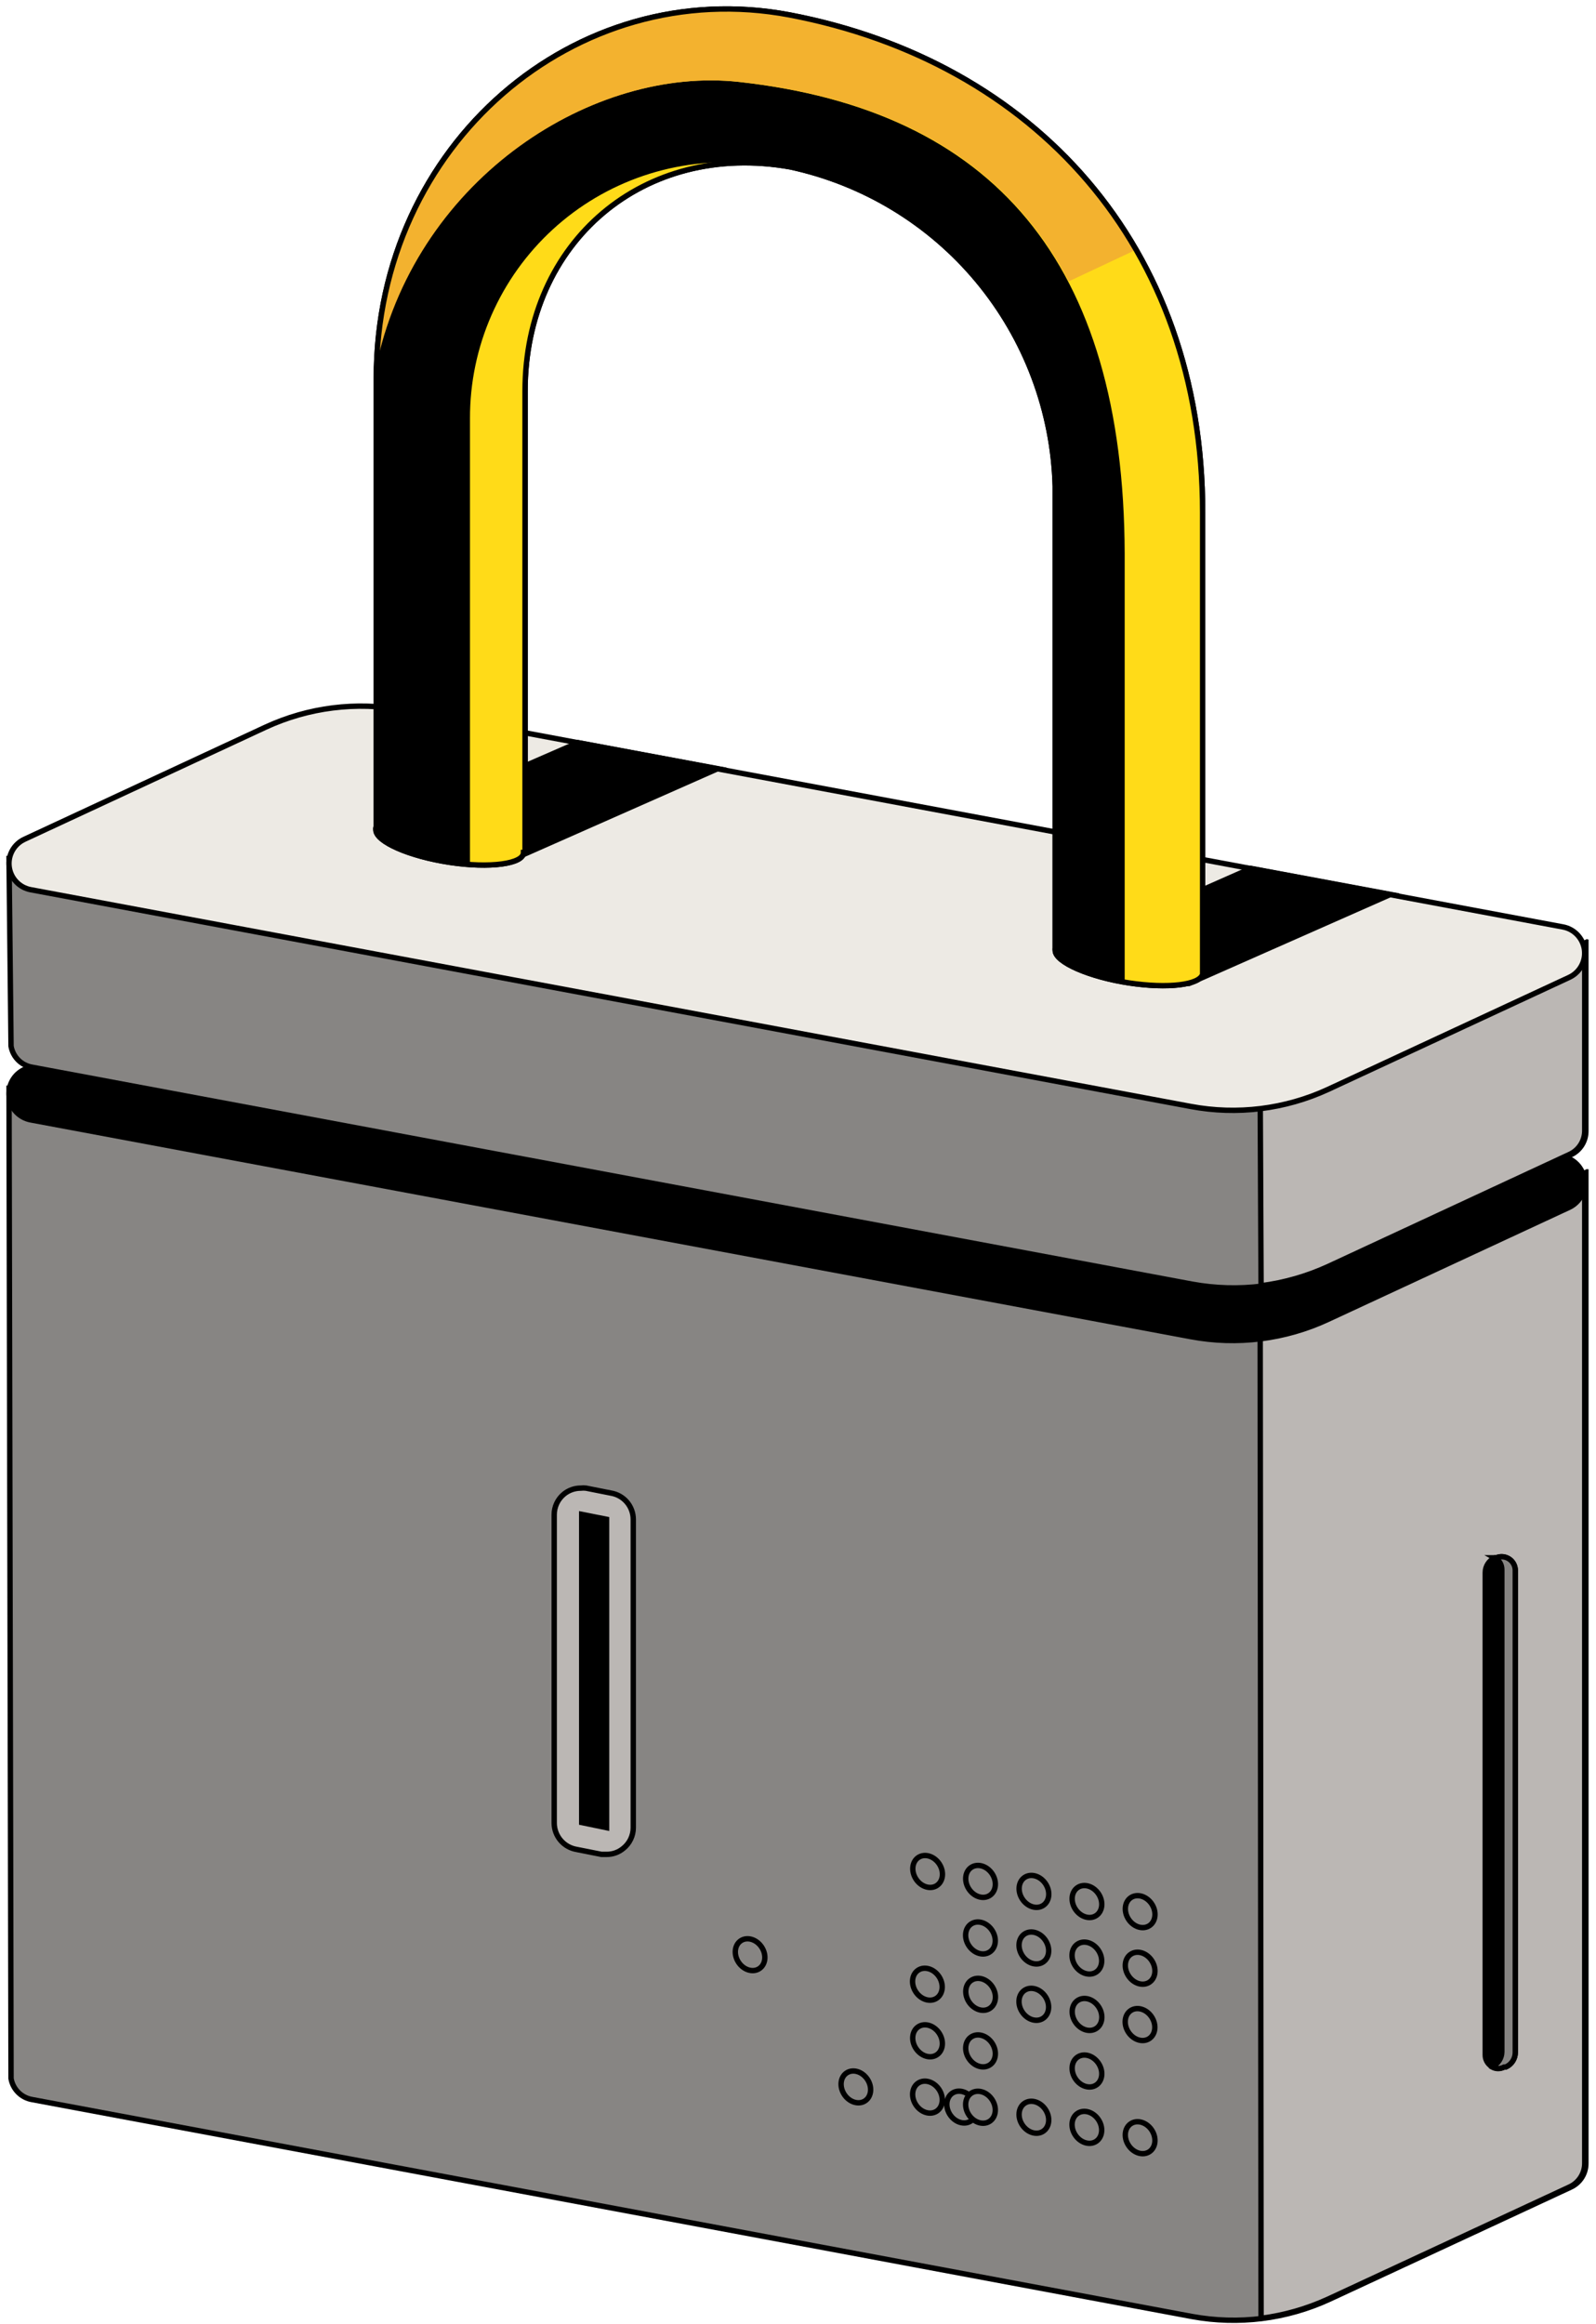 <svg width="178" height="259" viewBox="0 0 178 259" fill="none" xmlns="http://www.w3.org/2000/svg">
<path d="M1.006 121.346L140.899 147.451L176.871 130.764V241.08C176.883 241.646 176.728 242.204 176.427 242.683C176.125 243.163 175.689 243.543 175.173 243.778L148.268 256.268C143.483 258.469 138.136 259.141 132.955 258.192L3.579 234.01C2.993 233.91 2.452 233.63 2.031 233.21C1.611 232.789 1.331 232.248 1.231 231.662L1.006 121.346Z" fill="#878583" stroke="black" stroke-width="0.6" stroke-miterlimit="10"/>
<path d="M140.547 147.427H140.772L176.744 130.74V241.055C176.756 241.622 176.601 242.179 176.299 242.659C175.997 243.138 175.561 243.519 175.045 243.753L148.141 256.244C145.765 257.333 143.239 258.057 140.647 258.392L140.547 147.427Z" fill="#BBB7B4" stroke="black" stroke-width="0.6" stroke-miterlimit="10"/>
<path d="M44.919 104.759L174.295 128.916C174.914 129.036 175.479 129.348 175.91 129.808C176.341 130.268 176.616 130.852 176.697 131.477C176.777 132.102 176.658 132.737 176.357 133.291C176.056 133.844 175.588 134.289 175.019 134.562L148.115 147.052C143.337 149.277 137.982 149.95 132.802 148.976L3.426 124.819C2.806 124.703 2.239 124.393 1.807 123.934C1.375 123.475 1.101 122.89 1.023 122.264C0.945 121.639 1.068 121.004 1.374 120.453C1.68 119.902 2.154 119.463 2.726 119.198L29.606 106.708C34.382 104.476 39.736 103.795 44.919 104.759Z" fill="black" stroke="black" stroke-width="0.6" stroke-miterlimit="10"/>
<path d="M1.006 95.741L140.899 121.846L176.871 105.158V126.018C176.883 126.584 176.728 127.142 176.427 127.621C176.125 128.101 175.689 128.481 175.173 128.716L148.268 141.206C143.483 143.407 138.136 144.078 132.955 143.129L3.579 118.948C2.993 118.848 2.452 118.568 2.031 118.148C1.611 117.727 1.331 117.186 1.231 116.6L1.006 95.741Z" fill="#878583" stroke="black" stroke-width="0.6" stroke-miterlimit="10"/>
<path d="M140.547 121.796H140.772L176.744 105.108V125.967C176.756 126.534 176.601 127.091 176.299 127.571C175.997 128.051 175.561 128.431 175.045 128.665L148.141 141.156C145.765 142.245 143.239 142.969 140.647 143.304L140.547 121.796Z" fill="#BBB7B4" stroke="black" stroke-width="0.6" stroke-miterlimit="10"/>
<path d="M44.919 79.129L174.295 103.311C174.916 103.423 175.486 103.731 175.92 104.188C176.355 104.646 176.634 105.23 176.714 105.856C176.795 106.482 176.674 107.118 176.369 107.671C176.065 108.224 175.592 108.665 175.019 108.932L148.115 121.422C143.331 123.627 137.979 124.291 132.802 123.321L3.426 99.164C2.806 99.048 2.239 98.738 1.807 98.279C1.375 97.82 1.101 97.235 1.023 96.609C0.945 95.984 1.068 95.349 1.374 94.798C1.68 94.247 2.154 93.808 2.726 93.543L29.606 81.053C34.388 78.841 39.739 78.169 44.919 79.129Z" fill="#EDEAE4" stroke="black" stroke-width="0.6" stroke-miterlimit="10"/>
<path d="M132.625 109.606L118.361 106.134L139.52 96.791L155.083 99.689L132.625 109.606Z" fill="black" stroke="black" stroke-width="0.6" stroke-miterlimit="10"/>
<path d="M80.044 85.674L57.261 95.741L42.697 92.269L64.481 82.776L80.044 85.674Z" fill="black" stroke="black" stroke-width="0.6" stroke-miterlimit="10"/>
<path d="M41.972 92.095V42.133C41.972 16.053 64.23 -2.833 88.062 1.664C115.291 6.86 134.126 27.369 134.126 57.121V108.582C133.801 109.781 130.254 110.206 125.932 109.556C121.611 108.907 117.689 107.258 117.689 105.934C117.677 105.843 117.677 105.75 117.689 105.659V54.199C117.458 45.813 114.421 37.748 109.063 31.294C103.705 24.84 96.336 20.37 88.136 18.601C71.824 15.703 58.559 26.919 58.559 43.582V95.017H58.384C58.384 96.291 54.637 96.791 50.165 96.117C45.694 95.442 41.922 93.818 41.922 92.494C41.906 92.359 41.923 92.222 41.972 92.095Z" fill="black" stroke="black" stroke-width="0.6" stroke-miterlimit="10"/>
<path d="M82.418 9.133C66.18 7.334 46.695 19.675 42.023 40.184C43.123 15.203 64.856 -2.733 88.063 1.689C115.293 6.885 134.128 27.394 134.128 57.146V108.607C133.803 109.806 130.256 110.231 125.934 109.581C125.768 109.593 125.601 109.593 125.435 109.581V61.718C125.335 29.242 110.796 12.28 82.418 9.133Z" fill="#FFDB18"/>
<path d="M83.442 18.201C69.328 17.951 58.461 28.518 58.461 43.631V95.067H58.286C58.286 96.116 55.788 96.616 52.416 96.416V46.629C52.407 42.669 53.224 38.751 54.815 35.124C56.406 31.498 58.736 28.243 61.655 25.568C64.575 22.892 68.021 20.855 71.772 19.587C75.523 18.319 79.498 17.846 83.442 18.201Z" fill="#FFDB18"/>
<path d="M128.192 214.63C128.906 214.159 129.023 213.077 128.454 212.213C127.884 211.349 126.844 211.03 126.129 211.501C125.415 211.972 125.298 213.054 125.867 213.918C126.436 214.782 127.477 215.1 128.192 214.63Z" fill="#878583" stroke="black" stroke-width="0.6" stroke-miterlimit="10"/>
<path d="M122.258 213.503C122.972 213.032 123.089 211.95 122.52 211.086C121.951 210.222 120.91 209.903 120.196 210.374C119.481 210.845 119.364 211.927 119.933 212.791C120.503 213.655 121.543 213.974 122.258 213.503Z" fill="#878583" stroke="black" stroke-width="0.6" stroke-miterlimit="10"/>
<path d="M116.346 212.374C117.06 211.904 117.177 210.822 116.608 209.958C116.038 209.094 114.998 208.775 114.283 209.246C113.569 209.717 113.452 210.799 114.021 211.662C114.591 212.526 115.631 212.845 116.346 212.374Z" fill="#878583" stroke="black" stroke-width="0.6" stroke-miterlimit="10"/>
<path d="M110.389 211.26C111.103 210.789 111.22 209.707 110.651 208.843C110.081 207.979 109.041 207.661 108.326 208.132C107.612 208.602 107.495 209.684 108.064 210.548C108.634 211.412 109.674 211.731 110.389 211.26Z" fill="#878583" stroke="black" stroke-width="0.6" stroke-miterlimit="10"/>
<path d="M104.488 210.154C105.202 209.683 105.32 208.601 104.75 207.738C104.181 206.874 103.14 206.555 102.426 207.026C101.712 207.496 101.594 208.578 102.164 209.442C102.733 210.306 103.774 210.625 104.488 210.154Z" fill="#878583" stroke="black" stroke-width="0.6" stroke-miterlimit="10"/>
<path d="M128.188 220.936C128.902 220.465 129.019 219.383 128.45 218.519C127.88 217.655 126.84 217.336 126.125 217.807C125.411 218.278 125.294 219.36 125.863 220.224C126.433 221.088 127.473 221.407 128.188 220.936Z" fill="#878583" stroke="black" stroke-width="0.6" stroke-miterlimit="10"/>
<path d="M122.248 219.808C122.962 219.337 123.08 218.255 122.51 217.391C121.941 216.527 120.9 216.208 120.186 216.679C119.472 217.15 119.354 218.232 119.924 219.096C120.493 219.96 121.534 220.278 122.248 219.808Z" fill="#878583" stroke="black" stroke-width="0.6" stroke-miterlimit="10"/>
<path d="M116.336 218.681C117.05 218.21 117.167 217.128 116.598 216.264C116.028 215.4 114.988 215.081 114.274 215.552C113.559 216.023 113.442 217.105 114.012 217.969C114.581 218.833 115.622 219.151 116.336 218.681Z" fill="#878583" stroke="black" stroke-width="0.6" stroke-miterlimit="10"/>
<path d="M110.379 217.565C111.093 217.095 111.211 216.012 110.641 215.148C110.072 214.285 109.031 213.966 108.317 214.437C107.602 214.907 107.485 215.989 108.055 216.853C108.624 217.717 109.665 218.036 110.379 217.565Z" fill="#878583" stroke="black" stroke-width="0.6" stroke-miterlimit="10"/>
<path d="M84.686 219.417C85.396 218.947 85.51 217.869 84.941 217.011C84.372 216.152 83.335 215.837 82.625 216.307C81.915 216.778 81.801 217.855 82.37 218.714C82.939 219.573 83.976 219.888 84.686 219.417Z" fill="#878583" stroke="black" stroke-width="0.6" stroke-miterlimit="10"/>
<path d="M128.176 227.216C128.89 226.745 129.007 225.663 128.438 224.799C127.869 223.935 126.828 223.617 126.114 224.087C125.4 224.558 125.282 225.64 125.851 226.504C126.421 227.368 127.462 227.687 128.176 227.216Z" fill="#878583" stroke="black" stroke-width="0.6" stroke-miterlimit="10"/>
<path d="M122.264 226.088C122.978 225.618 123.095 224.535 122.526 223.671C121.956 222.807 120.916 222.489 120.201 222.96C119.487 223.43 119.37 224.512 119.939 225.376C120.509 226.24 121.549 226.559 122.264 226.088Z" fill="#878583" stroke="black" stroke-width="0.6" stroke-miterlimit="10"/>
<path d="M116.33 224.96C117.044 224.489 117.161 223.407 116.592 222.543C116.023 221.679 114.982 221.36 114.268 221.831C113.554 222.302 113.436 223.384 114.006 224.248C114.575 225.112 115.616 225.431 116.33 224.96Z" fill="#878583" stroke="black" stroke-width="0.6" stroke-miterlimit="10"/>
<path d="M110.396 223.846C111.111 223.375 111.228 222.293 110.659 221.429C110.089 220.565 109.048 220.247 108.334 220.717C107.62 221.188 107.503 222.27 108.072 223.134C108.642 223.998 109.682 224.317 110.396 223.846Z" fill="#878583" stroke="black" stroke-width="0.6" stroke-miterlimit="10"/>
<path d="M104.461 222.719C105.175 222.248 105.292 221.166 104.723 220.302C104.153 219.439 103.113 219.12 102.399 219.591C101.684 220.061 101.567 221.143 102.137 222.007C102.706 222.871 103.747 223.19 104.461 222.719Z" fill="#878583" stroke="black" stroke-width="0.6" stroke-miterlimit="10"/>
<path d="M108.276 236.404C108.986 235.933 109.101 234.856 108.531 233.997C107.962 233.138 106.925 232.823 106.215 233.293C105.505 233.764 105.391 234.842 105.96 235.701C106.529 236.559 107.566 236.874 108.276 236.404Z" fill="#878583" stroke="black" stroke-width="0.6" stroke-miterlimit="10"/>
<path d="M122.258 232.393C122.972 231.923 123.089 230.841 122.52 229.977C121.951 229.113 120.91 228.794 120.196 229.265C119.481 229.736 119.364 230.818 119.933 231.682C120.503 232.545 121.543 232.864 122.258 232.393Z" fill="#878583" stroke="black" stroke-width="0.6" stroke-miterlimit="10"/>
<path d="M96.483 234.155C97.193 233.684 97.307 232.607 96.738 231.748C96.169 230.889 95.132 230.574 94.422 231.045C93.712 231.515 93.598 232.593 94.167 233.452C94.736 234.31 95.773 234.625 96.483 234.155Z" fill="#878583" stroke="black" stroke-width="0.6" stroke-miterlimit="10"/>
<path d="M110.389 230.151C111.103 229.681 111.22 228.598 110.651 227.734C110.081 226.87 109.041 226.552 108.326 227.023C107.612 227.493 107.495 228.575 108.064 229.439C108.634 230.303 109.674 230.622 110.389 230.151Z" fill="#878583" stroke="black" stroke-width="0.6" stroke-miterlimit="10"/>
<path d="M104.478 229.024C105.193 228.554 105.31 227.472 104.74 226.608C104.171 225.744 103.13 225.425 102.416 225.896C101.702 226.366 101.585 227.448 102.154 228.312C102.724 229.176 103.764 229.495 104.478 229.024Z" fill="#878583" stroke="black" stroke-width="0.6" stroke-miterlimit="10"/>
<path d="M128.188 239.826C128.902 239.355 129.019 238.273 128.45 237.409C127.88 236.545 126.84 236.227 126.125 236.697C125.411 237.168 125.294 238.25 125.863 239.114C126.433 239.978 127.473 240.297 128.188 239.826Z" fill="#878583" stroke="black" stroke-width="0.6" stroke-miterlimit="10"/>
<path d="M122.248 238.674C122.962 238.203 123.08 237.121 122.51 236.257C121.941 235.393 120.9 235.074 120.186 235.545C119.472 236.016 119.354 237.098 119.924 237.962C120.493 238.826 121.534 239.144 122.248 238.674Z" fill="#878583" stroke="black" stroke-width="0.6" stroke-miterlimit="10"/>
<path d="M116.34 237.547C117.054 237.076 117.171 235.994 116.602 235.13C116.032 234.266 114.992 233.947 114.278 234.418C113.563 234.889 113.446 235.971 114.015 236.835C114.585 237.699 115.626 238.018 116.34 237.547Z" fill="#878583" stroke="black" stroke-width="0.6" stroke-miterlimit="10"/>
<path d="M110.383 236.432C111.097 235.961 111.214 234.879 110.645 234.015C110.076 233.151 109.035 232.832 108.321 233.303C107.606 233.774 107.489 234.856 108.058 235.72C108.628 236.584 109.668 236.902 110.383 236.432Z" fill="#878583" stroke="black" stroke-width="0.6" stroke-miterlimit="10"/>
<path d="M104.469 235.305C105.183 234.834 105.3 233.752 104.731 232.888C104.161 232.024 103.121 231.705 102.406 232.176C101.692 232.647 101.575 233.729 102.144 234.593C102.714 235.457 103.754 235.775 104.469 235.305Z" fill="#878583" stroke="black" stroke-width="0.6" stroke-miterlimit="10"/>
<path d="M167.747 230.388H167.922C168.24 230.251 168.511 230.025 168.702 229.737C168.892 229.448 168.995 229.11 168.996 228.764V175.005C168.991 174.755 168.926 174.511 168.804 174.292C168.683 174.074 168.51 173.889 168.3 173.753C168.091 173.617 167.851 173.535 167.602 173.514C167.353 173.493 167.102 173.533 166.873 173.631H166.723C166.403 173.772 166.131 174.003 165.94 174.296C165.749 174.589 165.648 174.931 165.649 175.28V229.039C165.646 229.288 165.707 229.534 165.825 229.753C165.944 229.972 166.116 230.158 166.325 230.293C166.535 230.427 166.775 230.507 167.024 230.523C167.272 230.54 167.521 230.493 167.747 230.388Z" fill="black" stroke="black" stroke-width="0.6" stroke-miterlimit="10"/>
<path d="M166.449 230.313C166.76 230.17 167.024 229.942 167.21 229.654C167.396 229.366 167.496 229.032 167.498 228.689V174.93C167.498 174.664 167.426 174.403 167.29 174.174C167.154 173.945 166.958 173.758 166.724 173.631H166.873C167.103 173.533 167.353 173.493 167.602 173.514C167.851 173.535 168.091 173.617 168.301 173.753C168.511 173.889 168.684 174.074 168.805 174.292C168.926 174.511 168.992 174.755 168.997 175.005V228.764C168.995 229.11 168.893 229.448 168.702 229.737C168.512 230.025 168.241 230.251 167.923 230.388H167.748C167.545 230.499 167.317 230.558 167.086 230.558C166.854 230.558 166.627 230.499 166.424 230.388L166.449 230.313Z" fill="#878583" stroke="black" stroke-width="0.6" stroke-miterlimit="10"/>
<path d="M67.654 206.682C68.339 206.688 69.004 206.448 69.528 206.007C69.871 205.731 70.148 205.381 70.338 204.983C70.528 204.585 70.627 204.15 70.627 203.709V169.336C70.624 168.631 70.371 167.951 69.914 167.416C69.457 166.881 68.824 166.525 68.129 166.413L65.356 165.863C65.165 165.839 64.972 165.839 64.781 165.863C64.089 165.858 63.417 166.097 62.883 166.538C62.545 166.818 62.274 167.169 62.088 167.566C61.903 167.964 61.807 168.397 61.809 168.836V203.21C61.816 203.912 62.071 204.59 62.527 205.124C62.984 205.658 63.614 206.015 64.307 206.132L67.079 206.682H67.654Z" fill="#BBB7B4" stroke="black" stroke-width="0.6" stroke-miterlimit="10"/>
<path d="M64.877 203.134L67.65 203.709V169.335L64.877 168.786V203.134Z" fill="black" stroke="black" stroke-width="0.6" stroke-miterlimit="10"/>
<path d="M88.063 1.688C105.05 4.936 118.764 14.179 126.683 27.843L119.189 31.366C112.394 18.375 100.128 11.081 82.492 9.133C66.254 7.334 46.769 19.674 42.098 40.184C43.122 15.128 64.855 -2.733 88.063 1.688Z" fill="#F3B22F"/>
<path d="M41.972 92.095V42.133C41.972 16.053 64.23 -2.833 88.062 1.664C115.291 6.86 134.126 27.369 134.126 57.121V108.582C133.801 109.781 130.254 110.206 125.932 109.556C121.611 108.907 117.689 107.258 117.689 105.934C117.677 105.843 117.677 105.75 117.689 105.659V105.659V54.199C117.458 45.813 114.421 37.748 109.063 31.294C103.705 24.84 96.336 20.37 88.136 18.601C71.824 15.703 58.559 26.919 58.559 43.582V95.017H58.384C58.384 96.291 54.637 96.791 50.165 96.117C45.694 95.442 41.922 93.818 41.922 92.494C41.906 92.359 41.923 92.222 41.972 92.095V92.095Z" stroke="black" stroke-width="0.6" stroke-miterlimit="10"/>
</svg>
